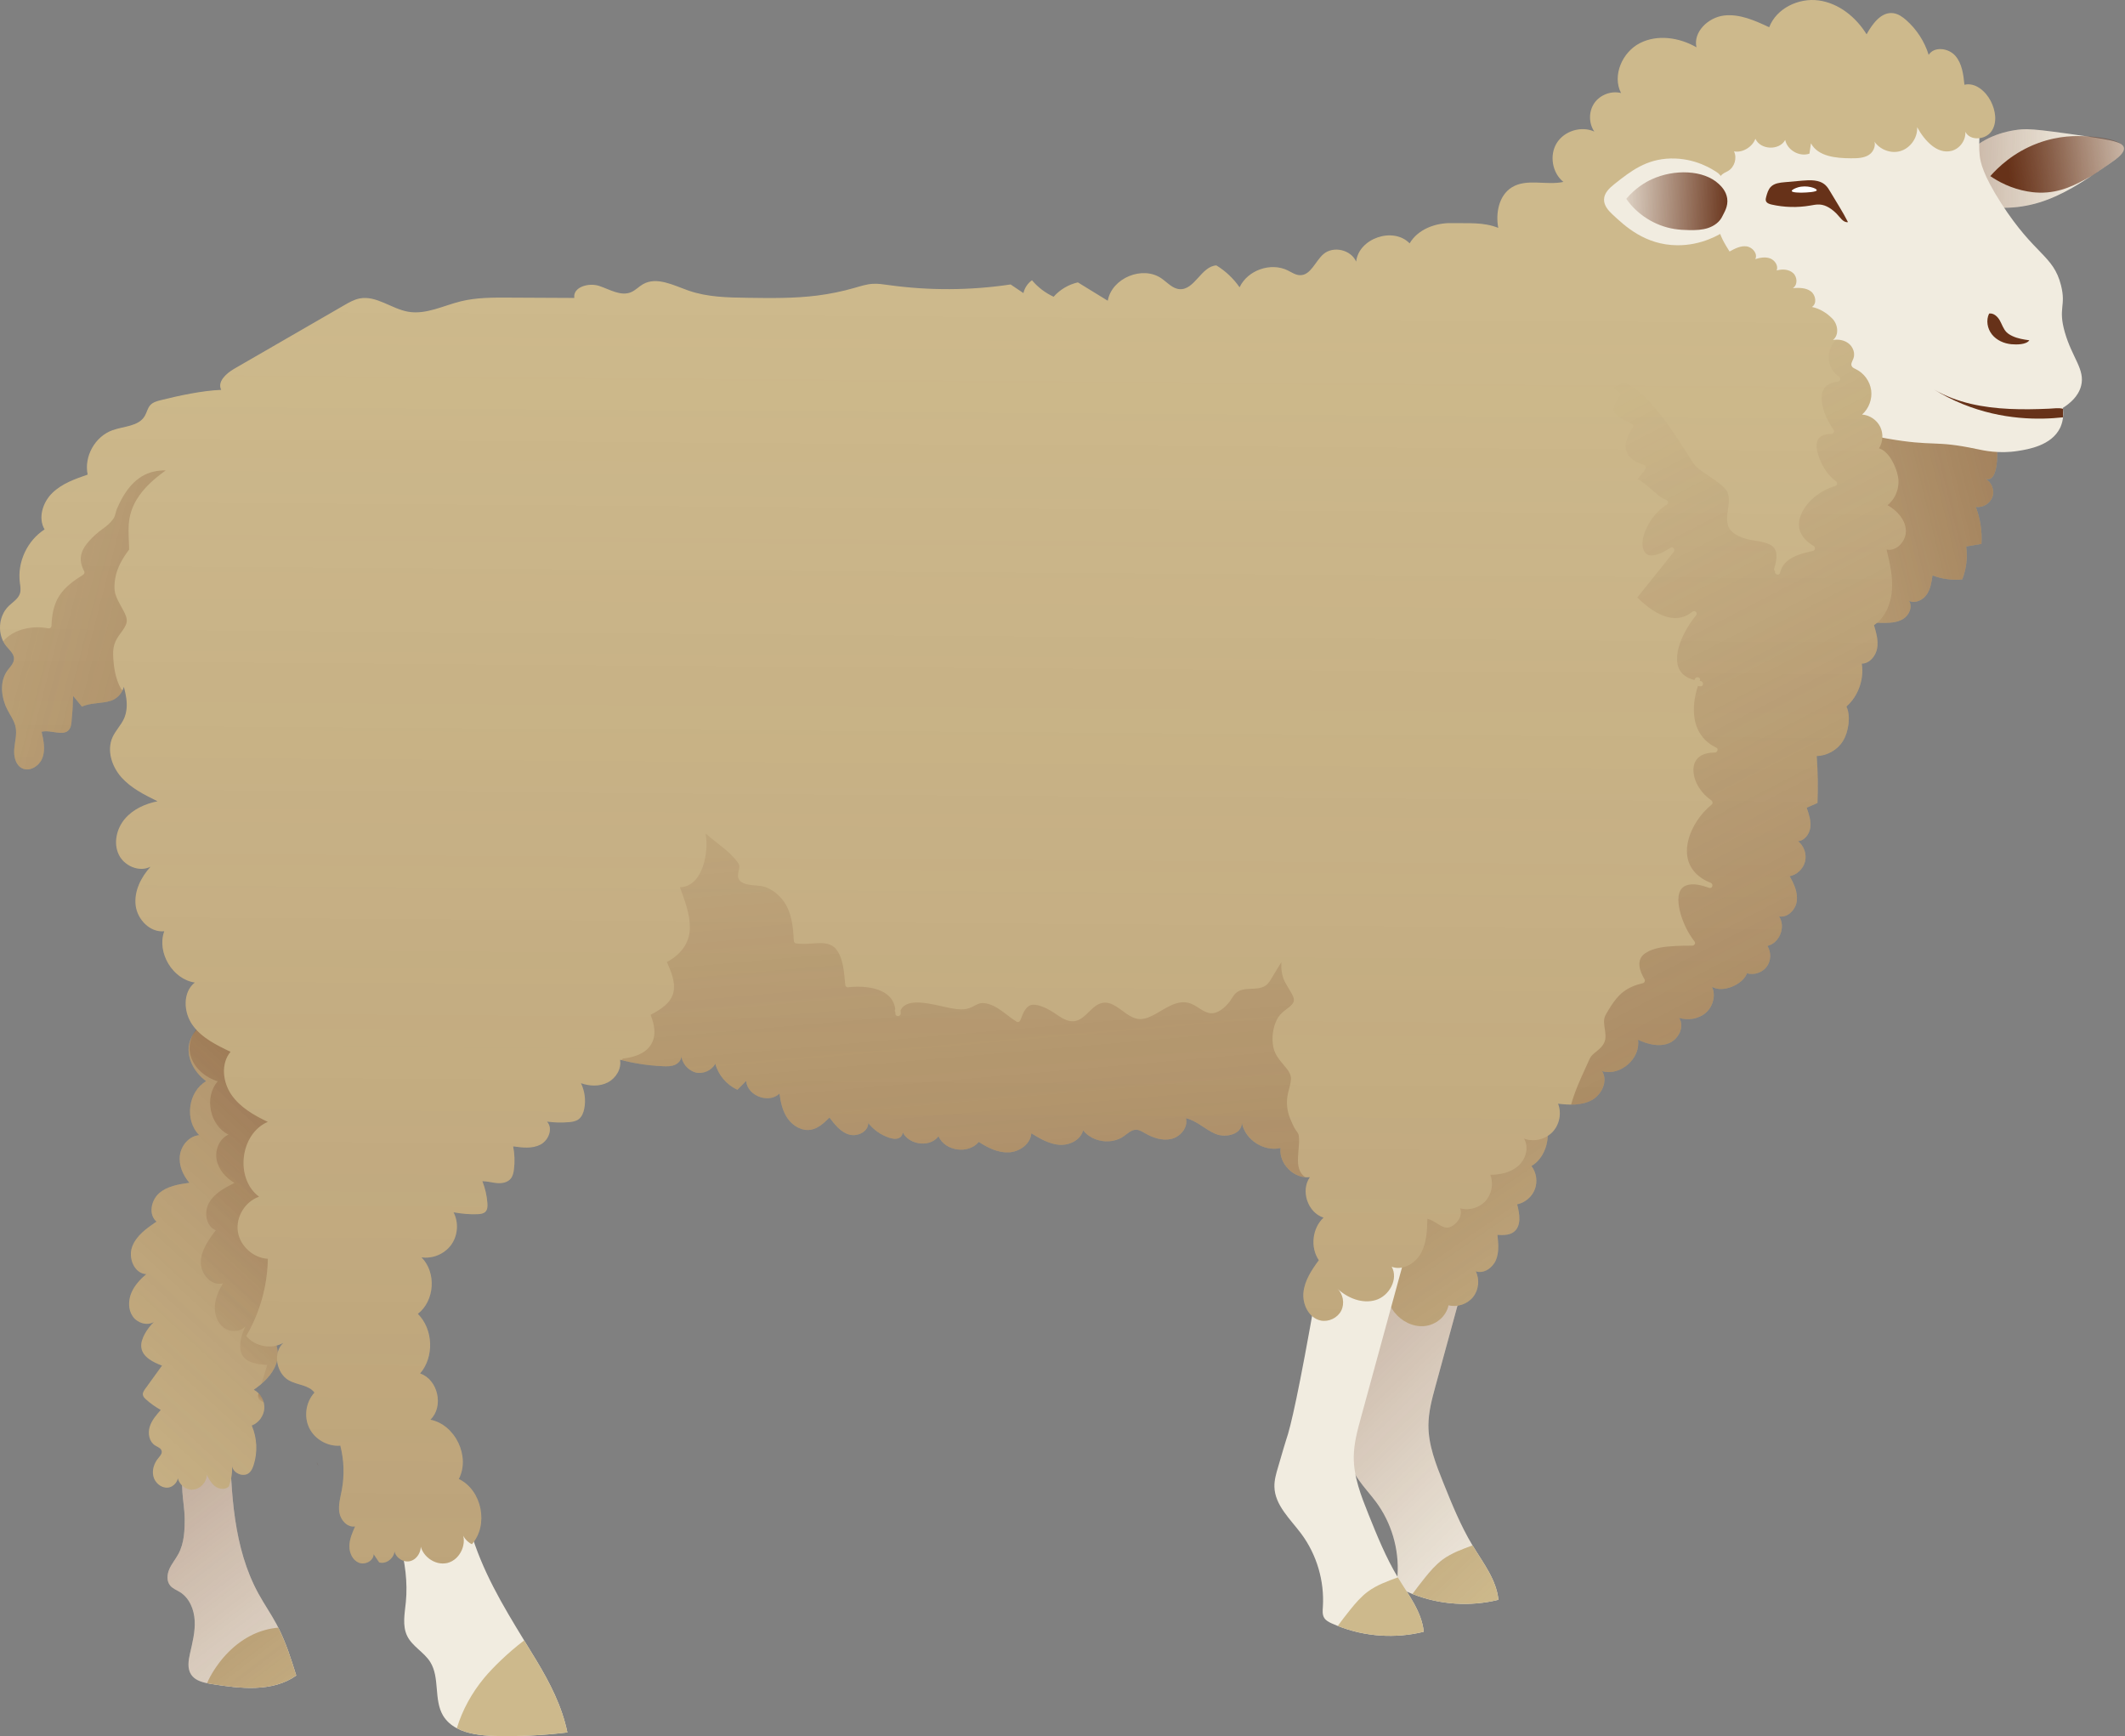 <svg width="1021" height="834" viewBox="0 0 1021 834" fill="none" xmlns="http://www.w3.org/2000/svg">
<rect x="0" y="0" width="1021" height="834" fill="#808080" stroke="none"/>
<path d="M142.339 804.902C130.899 812.993 115.452 811.192 101.603 808.96C100.919 808.859 100.208 808.732 99.498 808.58C96.454 807.971 93.461 806.931 91.813 804.394C89.91 801.478 90.544 797.648 91.305 794.249C92.472 789.074 93.842 783.824 93.537 778.497C93.258 773.196 91.026 767.667 86.512 764.851C84.888 763.837 82.986 763.152 81.768 761.681C79.993 759.525 80.247 756.278 81.388 753.716C82.529 751.155 84.381 748.998 85.7 746.538C88.566 741.237 88.794 734.972 88.718 728.961C88.642 721.909 85.725 711.256 89.226 704.763C91.052 701.339 94.856 698.371 98.078 696.367C98.966 695.809 110.329 691.193 110.354 692.106C111.09 717.268 112.079 743.494 124.178 765.561C126.917 770.558 130.164 775.225 132.852 780.222C133.157 780.78 133.436 781.338 133.715 781.896C137.393 789.201 139.929 797.064 142.339 804.902Z" fill="#F1ECE0"/>
<path d="M142.339 804.902C130.9 812.994 115.453 811.193 101.604 808.961C100.919 808.86 100.209 808.733 99.499 808.58C99.93 807.515 100.437 806.45 100.97 805.486C105.713 796.862 112.789 789.303 121.692 785.118C125.446 783.368 129.555 782.252 133.715 781.897C137.393 789.202 139.929 797.065 142.339 804.902Z" fill="#CDB98C"/>
<path d="M142.339 804.902C130.899 812.993 115.452 811.192 101.603 808.96C100.919 808.859 100.208 808.732 99.498 808.58C96.454 807.971 93.461 806.931 91.813 804.394C89.91 801.478 90.544 797.648 91.305 794.249C92.472 789.074 93.842 783.824 93.537 778.497C93.258 773.196 91.026 767.667 86.512 764.851C84.888 763.837 82.986 763.152 81.768 761.681C79.993 759.525 80.247 756.278 81.388 753.716C82.529 751.155 84.381 748.998 85.7 746.538C88.566 741.237 88.794 734.972 88.718 728.961C88.642 721.909 85.725 711.256 89.226 704.763C91.052 701.339 94.856 698.371 98.078 696.367C98.966 695.809 110.329 691.193 110.354 692.106C111.09 717.268 112.079 743.494 124.178 765.561C126.917 770.558 130.164 775.225 132.852 780.222C133.157 780.78 133.436 781.338 133.715 781.896C137.393 789.201 139.929 797.064 142.339 804.902Z" fill="url(#paint0_linear_4172_276543)"/>
<path d="M719.953 768.522C706.332 771.895 691.672 770.906 678.634 765.731C677.645 765.351 676.707 764.945 675.743 764.514C674.348 763.88 672.927 763.144 672.141 761.876C671.177 760.329 671.355 758.376 671.481 756.549C672.268 744.146 668.539 731.489 661.133 721.496C655.832 714.394 648.4 707.723 648.197 698.871C648.121 695.675 649.034 692.53 649.947 689.461C652.027 682.384 653.523 677.159 653.853 676.296C655.984 670.361 660.067 652.53 668.184 606.189C671.228 602.08 676.428 596.12 684.392 590.894C691.646 586.126 698.52 583.742 703.263 582.499C705.546 583.158 709.883 584.071 712.217 583.564C704.709 610.983 697.226 638.427 689.718 665.846C688.044 671.959 686.37 678.173 686.32 684.54C686.244 694.102 689.871 703.284 693.422 712.162C697.581 722.485 701.767 732.859 707.499 742.396C707.524 742.422 707.55 742.472 707.575 742.498C712.597 750.792 718.989 758.858 719.953 768.522Z" fill="#F1ECE0"/>
<path d="M719.953 768.522C706.333 771.895 691.672 770.906 678.635 765.731C680.563 763.094 682.541 760.507 684.595 757.97C687.157 754.774 689.846 751.654 693.118 749.219C697.455 746.023 702.503 744.248 707.5 742.396C707.525 742.422 707.55 742.472 707.576 742.498C712.598 750.792 718.99 758.858 719.953 768.522Z" fill="#CDB98C"/>
<path d="M719.953 768.522C706.332 771.895 691.672 770.906 678.634 765.731C677.645 765.351 676.707 764.945 675.743 764.514C674.348 763.88 672.927 763.144 672.141 761.876C671.177 760.329 671.355 758.376 671.481 756.549C672.268 744.146 668.539 731.489 661.133 721.496C655.832 714.394 648.4 707.723 648.197 698.871C648.121 695.675 649.034 692.53 649.947 689.461C652.027 682.384 653.523 677.159 653.853 676.296C655.984 670.361 660.067 652.53 668.184 606.189C671.228 602.08 676.428 596.12 684.392 590.894C691.646 586.126 698.52 583.742 703.263 582.499C705.546 583.158 709.883 584.071 712.217 583.564C704.709 610.983 697.226 638.427 689.718 665.846C688.044 671.959 686.37 678.173 686.32 684.54C686.244 694.102 689.871 703.284 693.422 712.162C697.581 722.485 701.767 732.859 707.499 742.396C707.524 742.422 707.55 742.472 707.575 742.498C712.597 750.792 718.989 758.858 719.953 768.522Z" fill="url(#paint1_linear_4172_276543)"/>
<path d="M735.811 560.126C738.195 563.228 738.85 567.577 737.482 571.245C736.115 574.913 732.77 577.771 728.935 578.55C730.226 583.174 731.096 589.112 727.189 591.905C725.026 593.452 722.134 593.365 719.479 593.216C719.918 597.272 720.328 601.533 718.758 605.3C717.188 609.066 712.922 612.047 709.062 610.723C711.03 614.639 710.497 619.681 707.75 623.098C705.006 626.514 700.194 628.122 695.946 627.042C694.939 632.409 689.84 636.523 684.402 637.033C678.964 637.543 673.503 634.791 670.089 630.53C665.917 625.32 664.692 618.395 663.961 611.762C661.141 586.152 664.303 558.378 680.458 538.307C683.2 534.901 686.386 531.69 690.396 529.942C693.744 528.483 697.465 528.133 701.115 528.012C711.895 527.646 729.12 527.859 738.479 534.34C746.999 540.24 744.209 555.426 735.811 560.126Z" fill="#CDB98C"/>
<path d="M735.811 560.126C738.195 563.228 738.85 567.577 737.482 571.245C736.115 574.913 732.77 577.771 728.935 578.55C730.226 583.174 731.096 589.112 727.189 591.905C725.026 593.452 722.134 593.365 719.479 593.216C719.918 597.272 720.328 601.533 718.758 605.3C717.188 609.066 712.922 612.047 709.062 610.723C711.03 614.639 710.497 619.681 707.75 623.098C705.006 626.514 700.194 628.122 695.946 627.042C694.939 632.409 689.84 636.523 684.402 637.033C678.964 637.543 673.503 634.791 670.089 630.53C665.917 625.32 664.692 618.395 663.961 611.762C661.141 586.152 664.303 558.378 680.458 538.307C683.2 534.901 686.386 531.69 690.396 529.942C693.744 528.483 697.465 528.133 701.115 528.012C711.895 527.646 729.12 527.859 738.479 534.34C746.999 540.24 744.209 555.426 735.811 560.126Z" fill="url(#paint2_linear_4172_276543)"/>
<path d="M158.808 551.24C157.773 573.206 150.096 594.243 142.501 614.88C139.105 624.115 135.503 633.67 128.485 640.566C133.218 643.425 134.524 650.098 132.652 655.301C130.781 660.503 126.466 664.442 121.944 667.623C125.142 669.294 127.204 672.931 126.999 676.536C126.793 680.14 124.328 683.516 120.959 684.812C123.524 690.745 123.856 697.616 121.87 703.767C121.439 705.106 120.873 706.453 119.848 707.417C116.998 710.1 111.329 707.503 111.501 703.592C111.717 707.143 111.189 710.737 109.961 714.077C108.303 715.744 105.391 715.457 103.483 714.085C101.573 712.713 100.427 710.547 99.346 708.459C99.313 712.241 95.861 715.688 92.079 715.62C88.298 715.551 84.947 711.881 85.315 708.117C86.291 711.097 83.58 714.481 80.45 714.646C77.317 714.811 74.439 712.251 73.693 709.205C72.947 706.159 74.063 702.864 76.067 700.452C76.901 699.447 77.959 698.321 77.683 697.045C77.376 695.633 75.694 695.115 74.474 694.339C71.697 692.571 70.964 688.663 71.905 685.507C72.846 682.352 75.08 679.775 77.254 677.302C74.725 675.907 72.354 674.225 70.198 672.305C69.495 671.678 68.775 670.948 68.655 670.015C68.524 668.982 69.165 668.026 69.777 667.181C72.465 663.463 75.156 659.747 77.845 656.029C73.528 654.37 68.559 651.937 67.902 647.359C67.314 643.263 70.951 637.936 73.941 635.075C70.598 637.058 65.911 635.519 63.73 632.3C61.548 629.084 61.604 624.719 63.093 621.129C64.582 617.54 67.324 614.613 70.271 612.077C64.549 611.839 61.515 604.369 63.476 598.989C65.437 593.609 70.456 590.051 75.197 586.84C71.222 583.491 72.551 576.595 76.473 573.186C80.394 569.777 85.85 568.912 90.996 568.187C87.846 564.544 85.789 559.705 86.439 554.934C87.088 550.163 90.928 545.719 95.727 545.315C88.559 538.234 90.332 524.418 99.057 519.375C94.007 515.71 90.329 509.744 90.641 503.51C90.951 497.278 95.998 491.259 102.233 490.995C118.202 501.024 132.424 515.241 141.565 531.735C144.132 536.364 146.56 541.397 150.976 544.318C153.337 545.894 156.647 549.394 158.808 551.24Z" fill="#CDB98C"/>
<path d="M142.492 614.872C139.118 624.105 135.517 633.667 128.491 640.567C133.234 643.433 134.527 650.103 132.65 655.303C131.281 659.057 128.668 662.151 125.599 664.789C124.432 665.804 123.189 666.742 121.947 667.63C122.784 668.061 123.545 668.645 124.204 669.304V669.33C125.396 670.522 126.259 672.018 126.69 673.642C126.943 674.58 127.045 675.544 126.994 676.533C126.791 680.135 124.331 683.508 120.957 684.827C123.519 690.737 123.849 697.611 121.87 703.774C121.439 705.119 120.881 706.463 119.841 707.427C117.178 709.964 111.978 707.782 111.522 704.282C111.649 707.605 111.116 710.953 109.949 714.073C108.301 715.747 105.384 715.468 103.481 714.098C101.579 712.703 100.412 710.547 99.347 708.467C99.322 712.246 95.847 715.696 92.067 715.62C88.947 715.544 86.132 713.058 85.472 710.065C85.092 712.424 82.911 714.529 80.45 714.656C77.305 714.808 74.439 712.246 73.678 709.202C72.942 706.159 74.058 702.862 76.062 700.452C76.899 699.463 77.965 698.321 77.686 697.053C77.381 695.633 75.682 695.125 74.464 694.339C71.7 692.563 70.964 688.657 71.903 685.512C72.841 682.367 75.073 679.78 77.254 677.294C74.718 675.899 72.359 674.225 70.203 672.297C69.493 671.689 68.783 670.953 68.656 670.015C68.529 668.975 69.163 668.036 69.772 667.174C72.461 663.471 75.149 659.742 77.838 656.039C73.526 654.365 68.554 651.93 67.895 647.364C67.312 643.255 70.939 637.929 73.932 635.088C70.584 637.066 65.916 635.519 63.735 632.298C61.554 629.076 61.605 624.714 63.101 621.137C64.572 617.536 67.312 614.619 70.254 612.082C64.547 611.854 61.503 604.371 63.481 598.994C65.435 593.617 70.457 590.066 75.2 586.845C71.218 583.496 72.537 576.597 76.468 573.198C80.4 569.774 85.853 568.912 91.002 568.202C87.831 564.549 85.777 559.705 86.436 554.936C87.07 550.168 90.926 545.729 95.72 545.323C88.542 538.246 90.317 524.423 99.043 519.375C93.995 515.723 90.317 509.762 90.621 503.522C90.748 501.468 91.357 499.439 92.346 497.638C93.843 494.949 96.176 492.743 98.966 491.677C100.006 491.271 101.097 491.043 102.213 490.992C103.608 491.855 104.978 492.768 106.322 493.706C120.628 503.522 133.208 516.661 141.553 531.753C144.115 536.369 146.55 541.391 150.963 544.334C153.348 545.881 156.645 549.407 158.801 551.233C157.787 573.198 150.101 594.251 142.492 614.872Z" fill="url(#paint3_linear_4172_276543)"/>
<path d="M124.204 669.329C125.396 670.521 126.259 672.017 126.69 673.641C126.589 673.615 126.513 673.59 126.411 673.539C125.523 673.159 124.61 672.702 124.204 671.865C123.824 671.079 123.976 670.166 124.204 669.329Z" fill="url(#paint4_linear_4172_276543)"/>
<path d="M152.206 702.607C152.612 703.14 152.866 703.748 152.967 704.408C152.612 703.85 152.359 703.266 152.206 702.607Z" fill="url(#paint5_linear_4172_276543)"/>
<path d="M142.491 614.872C139.118 624.104 135.516 633.667 128.49 640.566C133.233 643.432 134.527 650.103 132.65 655.302C131.28 659.056 128.668 662.151 125.598 664.789C126.537 661.745 127.475 658.701 128.414 655.657C123.798 655.48 118.319 654.77 116.214 650.635C114.337 646.957 116.087 640.743 117.989 637.065C115.453 640.033 110.532 640.084 107.438 637.725C104.343 635.366 102.973 631.231 103.227 627.351C103.506 623.47 105.155 619.818 107.133 616.469C101.629 618.093 96.353 611.98 96.48 606.248C96.632 600.541 100.234 595.544 103.684 591.003C98.864 589.101 97.9 582.151 100.513 577.662C103.126 573.172 108.021 570.585 112.663 568.252C108.503 565.817 105.003 561.885 104.089 557.167C103.176 552.424 105.383 546.996 109.796 545.069C100.741 540.655 97.977 527.009 104.622 519.451C98.661 517.599 93.259 513.109 91.559 507.123C90.672 504.029 91.027 500.554 92.346 497.637C93.588 494.898 95.694 492.64 98.509 491.55C98.661 491.575 98.814 491.626 98.966 491.676C101.426 492.26 103.886 492.919 106.321 493.706C120.627 503.522 133.208 516.66 141.553 531.752C144.114 536.369 146.549 541.391 150.963 544.333C153.347 545.88 156.645 549.406 158.8 551.232C157.786 573.198 150.1 594.25 142.491 614.872Z" fill="url(#paint6_linear_4172_276543)"/>
<path d="M1013.33 78.82C1007.19 83.005 1001.48 86.886 995.802 90.133C985.453 96.043 975.13 99.898 962.169 99.822C950.983 99.746 947.711 96.778 946.595 95.688C941.269 90.488 940.305 79.505 945.251 73.975C951.744 66.671 961.915 62.916 971.427 62.13C974.268 61.902 978.808 62.257 986.189 63.221C990.476 63.754 995.751 64.514 1002.19 65.453C1014.95 67.305 1019.87 68.319 1020.43 70.932C1020.94 73.392 1017.29 76.132 1013.33 78.82Z" fill="#F1ECE0"/>
<path d="M1013.33 78.82C1007.19 83.005 1001.48 86.886 995.802 90.133C985.453 96.043 975.13 99.898 962.169 99.822C950.983 99.746 947.711 96.778 946.595 95.688C941.269 90.488 940.305 79.505 945.251 73.975C951.744 66.671 961.915 62.916 971.427 62.13C974.268 61.902 978.808 62.257 986.189 63.221C990.476 63.754 995.751 64.514 1002.19 65.453C1014.95 67.305 1019.87 68.319 1020.43 70.932C1020.94 73.392 1017.29 76.132 1013.33 78.82Z" fill="url(#paint7_linear_4172_276543)"/>
<path d="M1013.33 78.82C1008.97 81.783 1005.68 84.122 1004.39 84.829C997.513 88.626 990.094 92.72 980.055 92.548C977.392 92.502 975.401 92.175 974.163 91.959C966.123 90.564 960.035 87.165 956.281 84.603C960.03 80.35 967.505 73.098 979.193 68.766C989.506 64.944 998.077 65.261 1002.19 65.453C1004.04 65.54 1019.49 66.405 1020.43 70.932C1020.94 73.392 1017.29 76.132 1013.33 78.82Z" fill="url(#paint8_linear_4172_276543)"/>
<path d="M272.611 832.245C260.943 833.666 249.174 834.224 237.456 833.919C231.393 833.742 224.697 833.006 219.497 830.216C216.783 828.796 214.475 826.817 212.852 824.103C208.337 816.418 211.432 805.892 206.688 798.358C203.721 793.666 198.115 790.926 195.655 785.93C193.22 780.984 194.463 775.125 194.995 769.646C196.872 750.496 189.72 731.777 182.668 713.895C182.998 714.732 210.747 715.467 215.211 717.801C221.882 721.326 223.86 727.947 225.839 734.77C231.647 754.706 241.387 770.914 251.837 788.035C253.765 791.155 255.693 794.3 257.62 797.496C264.164 808.327 270.049 819.74 272.611 832.245Z" fill="#F1ECE0"/>
<path d="M684.073 783.875C670.452 787.249 655.791 786.26 642.754 781.085C641.765 780.705 640.826 780.299 639.862 779.868C638.467 779.233 637.047 778.498 636.261 777.23C635.297 775.683 635.474 773.729 635.601 771.903C636.387 759.5 632.659 746.843 625.252 736.85C619.951 729.748 612.52 723.077 612.317 714.224C612.24 711.029 613.154 707.883 614.067 704.814C616.147 697.738 617.643 692.513 617.973 691.65C620.103 685.715 624.187 667.884 632.304 621.543C635.347 617.434 640.547 611.473 648.512 606.248C655.766 601.48 662.64 599.095 667.383 597.852C669.666 598.512 674.003 599.425 676.336 598.918C668.829 626.337 661.346 653.781 653.838 681.2C652.164 687.313 650.49 693.527 650.439 699.894C650.363 709.456 653.99 718.638 657.541 727.515C661.701 737.839 665.886 748.213 671.619 757.75C671.644 757.775 671.669 757.826 671.695 757.851C676.717 766.146 683.109 774.212 684.073 783.875Z" fill="#F1ECE0"/>
<path d="M953.676 229.809C956.75 231.341 958.406 235.255 957.364 238.529C956.321 241.804 952.709 244.041 949.313 243.513C951.467 249.147 952.405 255.242 952.042 261.264C949.595 261.685 947.147 262.106 944.699 262.527C945.432 267.843 944.77 273.347 942.8 278.339C937.975 278.803 933.044 278.146 928.509 276.437C928.055 279.655 927.551 283.006 925.691 285.669C923.832 288.335 920.174 290.05 917.242 288.65C919.109 291.564 917.235 295.691 914.252 297.449C911.272 299.206 907.619 299.244 904.157 299.232C901.534 299.224 898.676 299.133 896.662 297.451C894.945 296.015 894.234 293.735 893.61 291.587C885.291 262.856 877.75 233.9 870.995 204.762C870.212 201.378 869.44 197.812 870.409 194.477C871.739 189.906 876.007 186.854 880.256 184.711C887.145 181.239 894.658 179.202 902.166 177.442C910.402 175.512 919.261 173.921 927.137 177.008C934.551 179.915 939.829 186.479 944.42 192.988C948.862 199.283 954.87 205.82 958.657 212.371C960.298 215.204 960.357 233.14 953.676 229.809Z" fill="#CDB98C"/>
<path d="M953.676 229.809C956.75 231.341 958.406 235.255 957.364 238.529C956.321 241.804 952.709 244.041 949.313 243.513C951.467 249.147 952.405 255.242 952.042 261.264C949.595 261.685 947.147 262.106 944.699 262.527C945.432 267.843 944.77 273.347 942.8 278.339C937.975 278.803 933.044 278.146 928.509 276.437C928.055 279.655 927.551 283.006 925.691 285.669C923.832 288.335 920.174 290.05 917.242 288.65C919.109 291.564 917.235 295.691 914.252 297.449C911.272 299.206 907.619 299.244 904.157 299.232C901.534 299.224 898.676 299.133 896.662 297.451C894.945 296.015 894.234 293.735 893.61 291.587C885.291 262.856 877.75 233.9 870.995 204.762C870.212 201.378 869.44 197.812 870.409 194.477C871.739 189.906 876.007 186.854 880.256 184.711C887.145 181.239 894.658 179.202 902.166 177.442C910.402 175.512 919.261 173.921 927.137 177.008C934.551 179.915 939.829 186.479 944.42 192.988C948.862 199.283 954.87 205.82 958.657 212.371C960.298 215.204 960.357 233.14 953.676 229.809Z" fill="url(#paint9_linear_4172_276543)"/>
<path d="M999.911 185.351C998.592 190.474 994.433 193.873 991.161 195.927C991.186 196.08 991.211 196.232 991.211 196.384C991.44 198.591 991.44 201.711 990.121 204.856C990.019 205.109 989.918 205.338 989.791 205.591C985.631 214.063 974.521 215.839 969.55 216.625C960.47 218.071 953.291 216.447 949.766 215.712C928.992 211.298 929.626 214.697 906.519 210.639C874.992 205.109 846.051 193.949 831.999 188.115C829.412 163.284 826.85 138.452 824.263 113.645C823.502 113.062 815.563 106.873 815.842 96.296C816.121 86.404 823.35 80.798 824.263 80.088C828.93 73.519 833.571 66.924 838.239 60.329C842.804 58.681 905.606 36.639 932.315 45.897C936.881 47.495 946.139 50.716 949.766 58.833C952.074 64.058 950.4 67.584 951.186 74.66C951.516 77.679 952.581 83.791 961.713 97.945C977.819 122.853 986.544 122.472 990.247 137.031C992.809 147.152 988.726 147.811 992.074 159.58C995.625 171.984 1001.92 177.488 999.911 185.351Z" fill="#F1ECE0"/>
<path d="M839.384 467.558C842.783 468.557 846.74 467.235 848.858 464.395C850.976 461.554 851.113 457.384 849.182 454.411C855.019 453.095 858.146 445.176 854.783 440.227C858.92 441.004 862.765 437.029 863.308 432.854C863.851 428.682 862.002 424.585 859.899 420.938C863.445 420.228 866.456 417.328 867.298 413.81C868.14 410.292 866.768 406.343 863.927 404.106C867.13 403.824 869.439 400.616 869.819 397.422C870.199 394.229 869.126 391.064 868.066 388.027C869.791 387.274 871.518 386.521 873.243 385.768C873.547 378.242 873.426 370.696 872.878 363.183C877.941 363.082 882.869 360.258 885.517 355.941C888.165 351.624 889.377 343.972 887.173 339.411C892.865 334.359 895.734 326.311 894.521 318.798C898.298 318.762 901.266 315.156 901.918 311.437C902.569 307.719 901.484 303.939 900.408 300.32C905.829 296.632 908.566 289.923 909.017 283.384C909.469 276.845 907.947 270.347 906.438 263.967C911.447 265.033 916.091 259.61 915.701 254.501C915.31 249.393 911.338 245.198 906.871 242.694C910.848 239.508 912.873 234.055 911.937 229.046C911.001 224.036 907.66 216.906 902.803 215.372C904.756 212.305 904.964 208.204 903.335 204.955C901.707 201.705 898.298 199.418 894.674 199.144C897.928 196.28 899.62 191.735 899.029 187.438C898.438 183.141 895.582 179.225 891.673 177.345C890.914 176.98 890.057 176.628 889.694 175.869C889.147 174.728 890.024 173.465 890.483 172.283C891.457 169.782 890.387 166.768 888.307 165.072C886.227 163.375 883.343 162.883 880.693 163.309C883.762 160.932 883.09 155.776 880.353 153.023C877.616 150.271 874.367 148.257 870.57 147.458C873.109 145.901 872.424 141.673 870.017 139.92C867.61 138.168 864.378 138.201 861.408 138.398C863.79 136.948 863.617 133.064 861.553 131.192C859.488 129.318 856.33 129.166 853.646 129.927C854.537 127.662 852.799 125.024 850.527 124.156C848.252 123.289 845.695 123.758 843.369 124.471C844.662 121.878 842.035 118.726 839.164 118.35C836.292 117.975 833.533 119.423 830.999 120.823C828.609 117.009 826.167 113.052 825.492 108.6C825.147 106.327 825.281 104.012 825.416 101.716C825.703 96.826 825.989 91.936 826.273 87.046C826.324 86.173 826.387 85.262 826.836 84.514C827.567 83.297 829.079 82.855 830.299 82.13C833.393 80.288 834.697 75.951 833.134 72.707C837.175 73.552 842.055 70.556 843.41 66.658C845.837 72.055 854.882 72.421 857.735 67.239C858.775 72.174 864.624 75.472 869.385 73.805C869.629 72.149 869.872 70.495 870.116 68.839C873.497 75.175 882.08 76.004 889.261 76.037C892.274 76.05 895.483 76.012 898.009 74.371C900.535 72.73 901.836 68.852 899.79 66.64C902.017 71.299 907.751 73.968 912.751 72.666C917.748 71.365 921.456 66.239 921.129 61.085C924.611 67.441 930.716 74.297 937.725 72.451C941.659 71.413 944.568 67.365 944.291 63.304C946.534 67.852 954.031 67.221 956.877 63.025C959.726 58.83 958.82 53.052 956.494 48.547C954.039 43.794 949.055 39.462 943.853 40.715C943.358 35.789 942.719 30.516 939.462 26.79C936.205 23.061 929.336 22.171 926.668 26.343C924.69 19.941 920.916 14.107 915.891 9.676C914.1 8.096 912.046 6.648 909.679 6.328C903.911 5.552 899.665 11.401 896.837 16.487C891.744 8.205 883.429 1.499 873.796 0.2C864.163 -1.098 853.505 4.005 850.047 13.091C843.179 9.867 835.848 6.564 828.313 7.462C820.777 8.36 813.441 15.317 815.098 22.724C806.887 17.983 796.333 16.403 787.899 20.733C779.466 25.062 774.53 36.248 778.849 44.687C774.139 43.51 768.803 45.521 766.038 49.511C763.273 53.501 763.268 59.206 766.025 63.2C759.747 60.37 751.555 62.886 747.948 68.753C744.341 74.62 745.797 83.066 751.159 87.388C742.941 89.171 733.531 85.574 726.383 90.003C720.197 93.836 718.52 102.315 719.87 109.465C712.575 106.566 705.366 107.367 697.518 107.18C689.671 106.992 681.26 110.132 677.29 116.905C669.412 108.793 652.859 114.439 651.581 125.673C649.1 119.958 640.644 118 635.906 122.046C631.901 125.465 629.818 132.331 624.555 132.189C622.435 132.131 620.596 130.814 618.691 129.884C610.526 125.886 599.444 129.785 595.579 138.013C592.649 133.787 588.832 130.183 584.444 127.502C577.182 127.864 573.978 139.451 566.729 138.906C563.348 138.652 560.898 135.738 558.123 133.787C549.038 127.403 534.187 133.536 532.251 144.468C527.463 141.531 522.676 138.591 517.888 135.654C513.411 136.663 509.274 139.116 506.238 142.556C502.243 140.722 498.664 137.993 495.838 134.627C493.776 136.09 492.282 138.335 491.729 140.803C489.68 139.421 487.628 138.036 485.578 136.653C466.213 139.55 446.428 139.649 427.032 136.95C424.437 136.59 421.825 136.176 419.21 136.351C416.28 136.547 413.455 137.468 410.634 138.279C404.785 139.961 398.804 141.196 392.767 141.965C381.632 143.385 370.365 143.223 359.142 143.06C349.602 142.921 339.867 142.751 330.858 139.606C323.637 137.087 315.578 132.732 308.938 136.524C306.939 137.665 305.334 139.466 303.213 140.364C298.303 142.439 292.991 139.06 287.936 137.369C282.881 135.677 275.178 137.853 275.939 143.131C265.428 143.078 254.914 143.027 244.403 142.974C236.705 142.936 228.913 142.908 221.436 144.742C213.015 146.807 204.713 151.23 196.17 149.762C188.109 148.374 180.84 141.823 172.807 143.372C170.154 143.885 167.757 145.257 165.418 146.609C155.138 152.547 144.858 158.482 134.578 164.42C127.217 168.671 119.856 172.922 112.498 177.17C108.696 179.367 104.287 183.375 106.286 187.281C97.221 187.636 85.891 190.061 77.092 192.272C75.314 192.719 73.444 193.264 72.207 194.619C70.885 196.067 70.553 198.149 69.558 199.836C66.616 204.84 59.527 204.721 54.058 206.664C45.675 209.639 40.275 219.293 42.122 227.993C36.037 230.088 29.736 232.31 25.133 236.81C20.532 241.31 18.16 248.782 21.417 254.332C13.14 259.648 8.324 269.898 9.511 279.66C9.729 281.454 10.127 283.308 9.602 285.038C8.798 287.688 6.132 289.223 4.146 291.156C-0.944 296.114 -1.419 305.055 3.119 310.526C4.638 312.358 6.743 314.111 6.718 316.49C6.695 318.676 4.861 320.335 3.573 322.103C-0.399 327.548 0.565 335.323 3.725 341.278C5.107 343.883 6.888 346.354 7.489 349.24C8.21 352.702 7.137 356.253 6.842 359.777C6.551 363.3 7.416 367.432 10.561 369.05C14.294 370.97 19.033 367.908 20.443 363.954C21.853 360 20.93 355.637 19.991 351.546C24.542 350.346 30.728 354.135 33.396 350.26C34.086 349.258 34.244 347.992 34.368 346.78C34.791 342.643 35.053 338.491 35.152 334.333C36.557 336.048 37.962 337.763 39.365 339.477C43.753 337.41 48.983 338.136 53.566 336.545C58.15 334.955 61.774 328.604 58.099 325.433C60.242 331.883 62.358 339.079 59.55 345.268C58.111 348.434 55.514 350.96 54.081 354.128C51.205 360.487 53.708 368.243 58.36 373.445C63.012 378.648 69.442 381.849 75.707 384.923C69.728 386.11 63.846 388.776 59.928 393.443C56.009 398.11 54.434 404.999 57.049 410.503C59.661 416.007 66.941 419.152 72.346 416.342C67.74 421.412 64.361 428.129 65.175 434.929C65.99 441.731 72.115 448.065 78.931 447.357C75.195 457.49 82.915 470.459 93.606 471.989C87.694 476.653 88.135 486.287 92.506 492.417C96.876 498.55 103.975 502.03 110.773 505.264C106.048 510.923 106.991 519.773 111.164 525.853C115.336 531.93 122.015 535.77 128.675 538.928C115.285 544.724 112.79 566.179 124.493 574.892C117.817 577.172 113.292 584.541 114.279 591.526C115.265 598.512 121.652 604.338 128.698 604.683C128.503 617.664 124.894 630.577 118.332 641.781C122.497 646.879 130.486 648.343 136.188 645.055C130.961 649.717 132.726 659.708 138.831 663.145C142.836 665.4 148.358 665.289 151.09 668.982C146.956 673.448 145.91 680.51 148.579 685.981C151.245 691.452 157.449 694.98 163.516 694.475C165.307 701.445 165.543 708.811 164.201 715.883C163.516 719.495 162.423 723.165 163.09 726.78C163.757 730.394 166.988 733.894 170.61 733.273C169.284 736.256 167.934 739.337 167.861 742.599C167.79 745.864 169.319 749.389 172.323 750.67C175.326 751.951 179.531 749.848 179.503 746.584C180.401 747.911 181.299 749.237 182.194 750.566C186.098 751.7 190.443 747.525 189.464 743.578C188.967 747.454 193.339 750.914 197.119 749.919C200.898 748.925 203.069 744.291 201.831 740.585C201.852 746.992 208.812 752.388 215.024 750.807C221.235 749.227 224.774 741.166 221.73 735.525C222.356 738.221 224.243 740.596 226.727 741.818C234.929 732.606 231.569 715.837 220.449 710.496C226.067 699.665 218.757 684.408 206.795 682.001C213.36 675.708 210.463 662.717 201.847 659.807C208.69 651.833 208.19 638.59 200.764 631.156C208.888 624.885 209.755 611.247 202.491 604.001C207.896 604.817 213.666 602.372 216.84 597.923C220.013 593.472 220.444 587.222 217.912 582.377C221.707 583.039 225.758 583.481 229.606 583.278C230.919 583.209 232.355 583.032 233.268 582.083C234.257 581.051 234.298 579.455 234.194 578.027C233.93 574.4 233.111 570.816 231.777 567.433C234.153 567.443 236.472 568.151 238.841 568.341C241.21 568.528 243.848 568.067 245.364 566.238C246.392 565 246.737 563.344 246.935 561.749C247.394 558.076 247.267 554.329 246.554 550.697C250.957 551.326 255.695 551.904 259.65 549.868C263.604 547.831 265.864 542.033 262.808 538.804C266.255 539.276 269.752 539.367 273.22 539.08C274.891 538.943 276.634 538.684 277.983 537.69C279.563 536.526 280.324 534.55 280.71 532.625C281.534 528.503 280.966 524.115 279.117 520.339C283.282 521.827 288.081 522.01 292.015 519.983C295.946 517.957 298.708 513.439 297.907 509.087C304.672 510.857 311.624 511.905 318.609 512.206C320.567 512.29 322.604 512.303 324.392 511.494C326.178 510.685 327.639 508.831 327.37 506.888C327.449 510.586 330.673 514.34 334.269 515.207C337.866 516.072 341.934 514.256 343.687 510.999C345.135 516.473 349.166 521.203 354.343 523.499C355.735 522.094 357.125 520.686 358.518 519.281C359.028 526.413 369.419 530.345 374.523 525.335C375.071 529.619 376.062 533.99 378.583 537.498C381.105 541.005 385.46 543.473 389.708 542.69C393.234 542.04 396.001 539.39 398.543 536.863C401.069 540.224 403.864 543.783 407.887 545.008C411.91 546.233 417.272 543.669 417.163 539.466C419.704 542.723 423.22 545.208 427.139 546.52C428.742 547.057 430.565 547.382 432.075 546.624C433.584 545.863 434.375 543.615 433.18 542.421C435.065 549.705 446.484 551.904 450.938 545.842C454.01 553.025 465.348 554.616 470.276 548.554C474.606 551.382 479.514 553.822 484.683 553.586C489.852 553.35 495.153 549.601 495.524 544.442C499.683 546.971 504.046 549.566 508.898 549.946C513.753 550.327 519.211 547.735 520.399 543.012C524.921 548.696 534.029 550.005 539.97 545.825C541.809 544.531 543.564 542.723 545.814 542.718C547.376 542.712 548.776 543.605 550.131 544.384C554.011 546.616 558.6 548.166 562.945 547.088C567.287 546.007 570.955 541.508 569.824 537.178C575.072 538.393 579.069 542.644 584.043 544.719C589.017 546.791 596.603 544.901 596.705 539.514C598.31 547.567 607.256 553.348 615.259 551.504C614.356 559.078 621.8 566.453 629.367 565.485C624.773 571.991 628.337 582.54 635.933 584.931C630.475 590.032 629.455 599.214 633.658 605.39C630.221 610.058 626.838 615.118 626.26 620.883C625.684 626.648 628.923 633.208 634.602 634.367C638.419 635.145 642.637 633.111 644.405 629.639C646.173 626.164 645.331 621.558 642.452 618.932C647.388 623.572 654.543 626.486 661.022 624.51C667.5 622.534 671.984 614.43 668.661 608.528C673.935 610.529 680.004 606.938 682.726 601.997C685.445 597.056 685.66 591.171 685.81 585.533C689.572 586.111 693.108 590.877 696.648 589.477C700.187 588.077 702.954 583.963 701.498 580.445C705.81 581.667 710.761 580.242 713.762 576.911C716.762 573.581 717.665 568.508 716.001 564.346C720.833 564.328 725.899 563.245 729.508 560.031C733.117 556.818 734.741 551.075 732.204 546.961C736.823 548.676 742.398 547.425 745.843 543.905C749.287 540.384 750.416 534.784 748.6 530.203C754.086 530.847 759.961 531.128 764.808 528.48C769.655 525.832 772.711 519.212 769.733 514.561C778.461 517.145 788.394 508.481 787.017 499.481C791.613 501.625 796.98 503.045 801.71 501.219C806.441 499.393 809.594 493.171 806.738 488.98C811.115 490.309 816.206 489.513 819.64 486.49C823.075 483.466 824.485 478.173 822.557 474.025C827.511 477.166 837.383 473.079 839.384 467.558Z" fill="#CDB98C"/>
<path d="M839.384 467.558C842.783 468.557 846.74 467.235 848.858 464.395C850.976 461.554 851.113 457.384 849.182 454.411C855.019 453.095 858.146 445.176 854.783 440.227C858.92 441.004 862.765 437.029 863.308 432.854C863.851 428.682 862.002 424.585 859.899 420.938C863.445 420.228 866.456 417.328 867.298 413.81C868.14 410.292 866.768 406.343 863.927 404.106C867.13 403.824 869.439 400.616 869.819 397.422C870.199 394.229 869.126 391.064 868.066 388.027C869.791 387.274 871.518 386.521 873.243 385.768C873.547 378.242 873.426 370.696 872.878 363.183C877.941 363.082 882.869 360.258 885.517 355.941C888.165 351.624 889.377 343.972 887.173 339.411C892.865 334.359 895.734 326.311 894.521 318.798C898.298 318.762 901.266 315.156 901.918 311.437C902.569 307.719 901.484 303.939 900.408 300.32C905.829 296.632 908.566 289.923 909.017 283.384C909.469 276.845 907.947 270.347 906.438 263.967C911.447 265.033 916.091 259.61 915.701 254.501C915.31 249.393 911.338 245.198 906.871 242.694C910.848 239.508 912.873 234.055 911.937 229.046C911.001 224.036 907.66 216.906 902.803 215.372C904.756 212.305 904.964 208.204 903.335 204.955C901.707 201.705 898.298 199.418 894.674 199.144C897.928 196.28 899.62 191.735 899.029 187.438C898.438 183.141 895.582 179.225 891.673 177.345C890.914 176.98 890.057 176.628 889.694 175.869C889.147 174.728 890.024 173.465 890.483 172.283C891.457 169.782 890.387 166.768 888.307 165.072C886.227 163.375 883.343 162.883 880.693 163.309C883.762 160.932 883.09 155.776 880.353 153.023C877.616 150.271 874.367 148.257 870.57 147.458C873.109 145.901 872.424 141.673 870.017 139.92C867.61 138.168 864.378 138.201 861.408 138.398C863.79 136.948 863.617 133.064 861.553 131.192C859.488 129.318 856.33 129.166 853.646 129.927C854.537 127.662 852.799 125.024 850.527 124.156C848.252 123.289 845.695 123.758 843.369 124.471C844.662 121.878 842.035 118.726 839.164 118.35C836.292 117.975 833.533 119.423 830.999 120.823C828.609 117.009 826.167 113.052 825.492 108.6C825.147 106.327 825.281 104.012 825.416 101.716C825.703 96.826 825.989 91.936 826.273 87.046C826.324 86.173 826.387 85.262 826.836 84.514C827.567 83.297 829.079 82.855 830.299 82.13C833.393 80.288 834.697 75.951 833.134 72.707C837.175 73.552 842.055 70.556 843.41 66.658C845.837 72.055 854.882 72.421 857.735 67.239C858.775 72.174 864.624 75.472 869.385 73.805C869.629 72.149 869.872 70.495 870.116 68.839C873.497 75.175 882.08 76.004 889.261 76.037C892.274 76.05 895.483 76.012 898.009 74.371C900.535 72.73 901.836 68.852 899.79 66.64C902.017 71.299 907.751 73.968 912.751 72.666C917.748 71.365 921.456 66.239 921.129 61.085C924.611 67.441 930.716 74.297 937.725 72.451C941.659 71.413 944.568 67.365 944.291 63.304C946.534 67.852 954.031 67.221 956.877 63.025C959.726 58.83 958.82 53.052 956.494 48.547C954.039 43.794 949.055 39.462 943.853 40.715C943.358 35.789 942.719 30.516 939.462 26.79C936.205 23.061 929.336 22.171 926.668 26.343C924.69 19.941 920.916 14.107 915.891 9.676C914.1 8.096 912.046 6.648 909.679 6.328C903.911 5.552 899.665 11.401 896.837 16.487C891.744 8.205 883.429 1.499 873.796 0.2C864.163 -1.098 853.505 4.005 850.047 13.091C843.179 9.867 835.848 6.564 828.313 7.462C820.777 8.36 813.441 15.317 815.098 22.724C806.887 17.983 796.333 16.403 787.899 20.733C779.466 25.062 774.53 36.248 778.849 44.687C774.139 43.51 768.803 45.521 766.038 49.511C763.273 53.501 763.268 59.206 766.025 63.2C759.747 60.37 751.555 62.886 747.948 68.753C744.341 74.62 745.797 83.066 751.159 87.388C742.941 89.171 733.531 85.574 726.383 90.003C720.197 93.836 718.52 102.315 719.87 109.465C712.575 106.566 705.366 107.367 697.518 107.18C689.671 106.992 681.26 110.132 677.29 116.905C669.412 108.793 652.859 114.439 651.581 125.673C649.1 119.958 640.644 118 635.906 122.046C631.901 125.465 629.818 132.331 624.555 132.189C622.435 132.131 620.596 130.814 618.691 129.884C610.526 125.886 599.444 129.785 595.579 138.013C592.649 133.787 588.832 130.183 584.444 127.502C577.182 127.864 573.978 139.451 566.729 138.906C563.348 138.652 560.898 135.738 558.123 133.787C549.038 127.403 534.187 133.536 532.251 144.468C527.463 141.531 522.676 138.591 517.888 135.654C513.411 136.663 509.274 139.116 506.238 142.556C502.243 140.722 498.664 137.993 495.838 134.627C493.776 136.09 492.282 138.335 491.729 140.803C489.68 139.421 487.628 138.036 485.578 136.653C466.213 139.55 446.428 139.649 427.032 136.95C424.437 136.59 421.825 136.176 419.21 136.351C416.28 136.547 413.455 137.468 410.634 138.279C404.785 139.961 398.804 141.196 392.767 141.965C381.632 143.385 370.365 143.223 359.142 143.06C349.602 142.921 339.867 142.751 330.858 139.606C323.637 137.087 315.578 132.732 308.938 136.524C306.939 137.665 305.334 139.466 303.213 140.364C298.303 142.439 292.991 139.06 287.936 137.369C282.881 135.677 275.178 137.853 275.939 143.131C265.428 143.078 254.914 143.027 244.403 142.974C236.705 142.936 228.913 142.908 221.436 144.742C213.015 146.807 204.713 151.23 196.17 149.762C188.109 148.374 180.84 141.823 172.807 143.372C170.154 143.885 167.757 145.257 165.418 146.609C155.138 152.547 144.858 158.482 134.578 164.42C127.217 168.671 119.856 172.922 112.498 177.17C108.696 179.367 104.287 183.375 106.286 187.281C97.221 187.636 85.891 190.061 77.092 192.272C75.314 192.719 73.444 193.264 72.207 194.619C70.885 196.067 70.553 198.149 69.558 199.836C66.616 204.84 59.527 204.721 54.058 206.664C45.675 209.639 40.275 219.293 42.122 227.993C36.037 230.088 29.736 232.31 25.133 236.81C20.532 241.31 18.16 248.782 21.417 254.332C13.14 259.648 8.324 269.898 9.511 279.66C9.729 281.454 10.127 283.308 9.602 285.038C8.798 287.688 6.132 289.223 4.146 291.156C-0.944 296.114 -1.419 305.055 3.119 310.526C4.638 312.358 6.743 314.111 6.718 316.49C6.695 318.676 4.861 320.335 3.573 322.103C-0.399 327.548 0.565 335.323 3.725 341.278C5.107 343.883 6.888 346.354 7.489 349.24C8.21 352.702 7.137 356.253 6.842 359.777C6.551 363.3 7.416 367.432 10.561 369.05C14.294 370.97 19.033 367.908 20.443 363.954C21.853 360 20.93 355.637 19.991 351.546C24.542 350.346 30.728 354.135 33.396 350.26C34.086 349.258 34.244 347.992 34.368 346.78C34.791 342.643 35.053 338.491 35.152 334.333C36.557 336.048 37.962 337.763 39.365 339.477C43.753 337.41 48.983 338.136 53.566 336.545C58.15 334.955 61.774 328.604 58.099 325.433C60.242 331.883 62.358 339.079 59.55 345.268C58.111 348.434 55.514 350.96 54.081 354.128C51.205 360.487 53.708 368.243 58.36 373.445C63.012 378.648 69.442 381.849 75.707 384.923C69.728 386.11 63.846 388.776 59.928 393.443C56.009 398.11 54.434 404.999 57.049 410.503C59.661 416.007 66.941 419.152 72.346 416.342C67.74 421.412 64.361 428.129 65.175 434.929C65.99 441.731 72.115 448.065 78.931 447.357C75.195 457.49 82.915 470.459 93.606 471.989C87.694 476.653 88.135 486.287 92.506 492.417C96.876 498.55 103.975 502.03 110.773 505.264C106.048 510.923 106.991 519.773 111.164 525.853C115.336 531.93 122.015 535.77 128.675 538.928C115.285 544.724 112.79 566.179 124.493 574.892C117.817 577.172 113.292 584.541 114.279 591.526C115.265 598.512 121.652 604.338 128.698 604.683C128.503 617.664 124.894 630.577 118.332 641.781C122.497 646.879 130.486 648.343 136.188 645.055C130.961 649.717 132.726 659.708 138.831 663.145C142.836 665.4 148.358 665.289 151.09 668.982C146.956 673.448 145.91 680.51 148.579 685.981C151.245 691.452 157.449 694.98 163.516 694.475C165.307 701.445 165.543 708.811 164.201 715.883C163.516 719.495 162.423 723.165 163.09 726.78C163.757 730.394 166.988 733.894 170.61 733.273C169.284 736.256 167.934 739.337 167.861 742.599C167.79 745.864 169.319 749.389 172.323 750.67C175.326 751.951 179.531 749.848 179.503 746.584C180.401 747.911 181.299 749.237 182.194 750.566C186.098 751.7 190.443 747.525 189.464 743.578C188.967 747.454 193.339 750.914 197.119 749.919C200.898 748.925 203.069 744.291 201.831 740.585C201.852 746.992 208.812 752.388 215.024 750.807C221.235 749.227 224.774 741.166 221.73 735.525C222.356 738.221 224.243 740.596 226.727 741.818C234.929 732.606 231.569 715.837 220.449 710.496C226.067 699.665 218.757 684.408 206.795 682.001C213.36 675.708 210.463 662.717 201.847 659.807C208.69 651.833 208.19 638.59 200.764 631.156C208.888 624.885 209.755 611.247 202.491 604.001C207.896 604.817 213.666 602.372 216.84 597.923C220.013 593.472 220.444 587.222 217.912 582.377C221.707 583.039 225.758 583.481 229.606 583.278C230.919 583.209 232.355 583.032 233.268 582.083C234.257 581.051 234.298 579.455 234.194 578.027C233.93 574.4 233.111 570.816 231.777 567.433C234.153 567.443 236.472 568.151 238.841 568.341C241.21 568.528 243.848 568.067 245.364 566.238C246.392 565 246.737 563.344 246.935 561.749C247.394 558.076 247.267 554.329 246.554 550.697C250.957 551.326 255.695 551.904 259.65 549.868C263.604 547.831 265.864 542.033 262.808 538.804C266.255 539.276 269.752 539.367 273.22 539.08C274.891 538.943 276.634 538.684 277.983 537.69C279.563 536.526 280.324 534.55 280.71 532.625C281.534 528.503 280.966 524.115 279.117 520.339C283.282 521.827 288.081 522.01 292.015 519.983C295.946 517.957 298.708 513.439 297.907 509.087C304.672 510.857 311.624 511.905 318.609 512.206C320.567 512.29 322.604 512.303 324.392 511.494C326.178 510.685 327.639 508.831 327.37 506.888C327.449 510.586 330.673 514.34 334.269 515.207C337.866 516.072 341.934 514.256 343.687 510.999C345.135 516.473 349.166 521.203 354.343 523.499C355.735 522.094 357.125 520.686 358.518 519.281C359.028 526.413 369.419 530.345 374.523 525.335C375.071 529.619 376.062 533.99 378.583 537.498C381.105 541.005 385.46 543.473 389.708 542.69C393.234 542.04 396.001 539.39 398.543 536.863C401.069 540.224 403.864 543.783 407.887 545.008C411.91 546.233 417.272 543.669 417.163 539.466C419.704 542.723 423.22 545.208 427.139 546.52C428.742 547.057 430.565 547.382 432.075 546.624C433.584 545.863 434.375 543.615 433.18 542.421C435.065 549.705 446.484 551.904 450.938 545.842C454.01 553.025 465.348 554.616 470.276 548.554C474.606 551.382 479.514 553.822 484.683 553.586C489.852 553.35 495.153 549.601 495.524 544.442C499.683 546.971 504.046 549.566 508.898 549.946C513.753 550.327 519.211 547.735 520.399 543.012C524.921 548.696 534.029 550.005 539.97 545.825C541.809 544.531 543.564 542.723 545.814 542.718C547.376 542.712 548.776 543.605 550.131 544.384C554.011 546.616 558.6 548.166 562.945 547.088C567.287 546.007 570.955 541.508 569.824 537.178C575.072 538.393 579.069 542.644 584.043 544.719C589.017 546.791 596.603 544.901 596.705 539.514C598.31 547.567 607.256 553.348 615.259 551.504C614.356 559.078 621.8 566.453 629.367 565.485C624.773 571.991 628.337 582.54 635.933 584.931C630.475 590.032 629.455 599.214 633.658 605.39C630.221 610.058 626.838 615.118 626.26 620.883C625.684 626.648 628.923 633.208 634.602 634.367C638.419 635.145 642.637 633.111 644.405 629.639C646.173 626.164 645.331 621.558 642.452 618.932C647.388 623.572 654.543 626.486 661.022 624.51C667.5 622.534 671.984 614.43 668.661 608.528C673.935 610.529 680.004 606.938 682.726 601.997C685.445 597.056 685.66 591.171 685.81 585.533C689.572 586.111 693.108 590.877 696.648 589.477C700.187 588.077 702.954 583.963 701.498 580.445C705.81 581.667 710.761 580.242 713.762 576.911C716.762 573.581 717.665 568.508 716.001 564.346C720.833 564.328 725.899 563.245 729.508 560.031C733.117 556.818 734.741 551.075 732.204 546.961C736.823 548.676 742.398 547.425 745.843 543.905C749.287 540.384 750.416 534.784 748.6 530.203C754.086 530.847 759.961 531.128 764.808 528.48C769.655 525.832 772.711 519.212 769.733 514.561C778.461 517.145 788.394 508.481 787.017 499.481C791.613 501.625 796.98 503.045 801.71 501.219C806.441 499.393 809.594 493.171 806.738 488.98C811.115 490.309 816.206 489.513 819.64 486.49C823.075 483.466 824.485 478.173 822.557 474.025C827.511 477.166 837.383 473.079 839.384 467.558Z" fill="url(#paint10_linear_4172_276543)"/>
<path d="M906.872 242.702C910.849 239.516 912.873 234.063 911.937 229.053C911.001 224.044 907.661 216.914 902.804 215.379C904.757 212.313 904.965 208.211 903.336 204.962C901.708 201.713 898.299 199.425 894.674 199.151C897.929 196.287 899.62 191.742 899.029 187.445C898.438 183.149 895.582 179.232 891.674 177.353C890.915 176.988 890.058 176.635 889.695 175.877C889.147 174.735 890.025 173.472 890.484 172.29C891.458 169.789 890.388 166.776 888.308 165.079C886.652 163.727 884.485 163.167 882.332 163.2C882.327 163.205 882.327 163.21 882.322 163.212C876.901 168.123 877.586 176.835 883.585 180.98C884.673 181.733 884.191 183.197 882.946 183.344C880.435 183.636 877.754 184.506 876.348 186.761C875.21 188.587 875.101 190.86 875.342 192.945C875.9 197.799 878.248 202.545 881.003 206.517C881.568 207.334 880.81 208.417 879.907 208.424C877.449 208.45 874.509 208.934 873.363 211.422C872.394 213.523 872.869 216.084 873.498 218.207C874.89 222.905 877.934 228.32 882.068 231.143C882.951 231.744 882.865 233.147 881.766 233.462C875.357 235.298 869.226 239.77 866.048 245.705C864.678 248.264 863.912 251.275 864.592 254.156C865.459 257.827 868.313 260.424 871.428 262.306C872.323 262.849 872.219 264.378 871.126 264.624C864.912 266.012 856.869 267.95 855.291 275.141C854.941 276.736 852.496 276.056 852.846 274.466C852.853 274.43 852.871 274.402 852.879 274.367C852.513 274.098 852.293 273.652 852.465 273.083C853.64 269.18 854.85 263.813 850.398 261.606C846.941 259.889 842.751 259.886 839.068 258.877C835.791 257.979 831.431 256.087 830.302 252.546C828.76 247.711 831.535 242.451 830.37 237.545C829.762 234.983 827.25 233.132 825.259 231.62C822.817 229.763 820.204 228.148 817.703 226.377C815.999 225.17 814.617 224.001 813.45 222.271C812.392 220.701 811.377 219.103 810.36 217.507C804.861 208.891 799.304 200.171 792.222 192.744C786.817 187.075 779.276 180.907 771.099 182.304C773.402 184.29 775.246 186.857 777.95 188.308C778.531 188.62 778.771 189.485 778.404 190.043C777.054 192.09 774.272 195.735 775.847 198.322C776.519 199.428 777.739 200.173 778.82 200.825C780.511 201.842 782.295 202.705 784.06 203.585C784.651 203.879 784.874 204.774 784.514 205.32C782.447 208.47 780.349 212.521 781.354 216.409C782.366 220.328 786.292 222.258 789.866 223.316C790.675 223.554 791.01 224.45 790.624 225.178C789.622 227.067 788.03 228.442 786.807 230.131C789.006 231.262 790.936 232.926 792.798 234.514C795.144 236.518 797.594 239.055 800.56 240.12C801.569 240.483 801.84 241.84 800.861 242.438C797.764 244.328 795.172 246.95 793.189 249.982C790.728 253.746 787.91 259.775 789.752 264.343C791.903 269.685 799.705 265.023 802.637 263.161C803.953 262.324 805.006 264.112 804.174 265.152C798.333 272.454 792.491 279.754 786.65 287.057C793.579 293.735 804.047 301.215 813.072 293.913C814.335 292.891 815.935 294.448 814.865 295.706C812.821 298.11 811.071 300.766 809.604 303.561C807.248 308.043 805.161 313.545 805.957 318.696C806.67 323.295 810.074 325.682 814.145 326.663C814.206 326.501 814.259 326.334 814.322 326.174C814.916 324.67 817.369 325.329 816.767 326.848C816.734 326.932 816.707 327.018 816.674 327.102C816.79 327.115 816.904 327.138 817.024 327.148C818.642 327.285 818.649 329.824 817.024 329.684C816.618 329.649 816.209 329.605 815.801 329.552C814.165 334.546 813.343 339.914 814.175 345.108C815.187 351.416 818.807 356.436 824.618 359.147C825.807 359.703 825.158 361.499 823.979 361.511C821.062 361.539 817.853 362.041 815.717 364.218C814.086 365.879 813.551 368.195 813.663 370.463C813.934 376.048 817.696 381.384 822.211 384.448C822.824 384.867 823.139 385.884 822.467 386.439C819.664 388.758 817.206 391.469 815.233 394.531C812.105 399.383 809.894 405.351 810.683 411.2C811.532 417.511 816.154 421.869 821.906 424.078C823.405 424.654 822.794 427.061 821.232 426.523C817.883 425.369 813.63 424.04 810.13 425.379C805.589 427.117 806.132 433.163 806.982 436.986C808.212 442.508 810.779 447.895 814.231 452.372C814.842 453.163 814.005 454.279 813.135 454.279C810.424 454.279 807.712 454.294 805.006 454.447C800.237 454.713 794.723 455.147 790.614 457.835C785.863 460.942 787.73 466.373 790.135 470.441C790.538 471.121 790.178 472.121 789.376 472.303C785.955 473.09 782.637 474.337 779.855 476.526C777.536 478.35 775.702 480.689 774.104 483.149C773.275 484.427 772.499 485.739 771.735 487.058C770.924 488.458 770.635 489.498 770.695 491.124C770.794 493.789 771.718 496.567 771.286 499.233C770.858 501.883 768.869 503.636 766.888 505.234C765.775 506.132 764.58 507.05 763.926 508.354C763.17 509.863 762.526 511.451 761.818 512.985C759.172 518.73 756.565 524.531 754.873 530.641C758.353 530.647 761.777 530.136 764.803 528.483C769.65 525.835 772.707 519.215 769.729 514.563C778.457 517.148 788.39 508.483 787.012 499.484C791.608 501.627 796.976 503.047 801.706 501.221C806.436 499.395 809.589 493.173 806.733 488.983C811.111 490.312 816.202 489.516 819.636 486.492C823.07 483.469 824.481 478.175 822.553 474.028C827.514 477.168 837.386 473.079 839.387 467.56C842.786 468.559 846.743 467.238 848.861 464.397C850.979 461.556 851.116 457.386 849.186 454.414C855.022 453.097 858.149 445.179 854.786 440.23C858.923 441.006 862.768 437.031 863.311 432.856C863.854 428.684 862.005 424.585 859.902 420.94C863.448 420.23 866.459 417.331 867.301 413.813C868.143 410.295 866.771 406.345 863.93 404.108C867.134 403.827 869.442 400.618 869.822 397.425C870.203 394.232 869.13 391.066 868.07 388.03L873.246 385.77C873.551 378.244 873.429 370.698 872.881 363.185C877.944 363.084 882.872 360.261 885.52 355.944C888.168 351.627 889.381 343.974 887.177 339.414C892.868 334.361 895.737 326.313 894.525 318.8C898.301 318.765 901.269 315.158 901.921 311.439C902.573 307.721 901.487 303.942 900.412 300.322C905.832 296.634 908.569 289.925 909.02 283.386C909.472 276.847 907.95 270.349 906.441 263.97C911.45 265.035 916.094 259.612 915.704 254.504C915.313 249.395 911.339 245.205 906.872 242.702Z" fill="url(#paint11_linear_4172_276543)"/>
<path d="M58.941 331.53C58.642 331.469 58.36 331.286 58.165 330.939C55.385 326.018 54.54 320.116 54.36 314.541C54.284 312.22 54.591 310.069 55.58 307.949C56.445 306.09 57.746 304.514 58.916 302.845C59.953 301.369 61.087 299.589 60.899 297.699C60.686 295.538 59.357 293.466 58.342 291.601C57.257 289.605 56.087 287.578 55.448 285.382C54.753 282.985 54.946 280.304 55.357 277.874C56.224 272.715 58.916 268.124 62.048 264.015C62.005 259.964 61.571 255.901 61.861 251.853C62.157 247.701 63.365 243.881 65.477 240.294C68.955 234.387 74.142 229.938 79.631 225.968C75.621 225.92 71.677 226.714 68.153 228.837C64.46 231.064 61.622 234.427 59.408 238.082C58.2 240.076 57.15 242.166 56.227 244.307C55.529 245.925 55.466 247.789 54.439 249.243C53.031 251.239 51.248 252.705 49.275 254.113C46.936 255.779 44.861 257.638 42.926 259.764C41.237 261.621 39.717 263.766 39.086 266.229C38.358 269.06 39.073 271.82 40.425 274.341C40.76 274.965 40.565 275.7 39.971 276.076C35.692 278.785 31.332 281.828 28.529 286.145C25.729 290.46 24.915 295.551 24.737 300.606C24.707 301.471 23.953 301.993 23.131 301.828C15.728 300.344 6.475 302.176 1.549 308.06C1.985 308.933 2.498 309.767 3.127 310.526C4.646 312.357 6.751 314.11 6.726 316.489C6.703 318.675 4.869 320.334 3.581 322.102C-0.391 327.548 0.572 335.322 3.733 341.277C5.115 343.882 6.896 346.353 7.497 349.239C8.217 352.702 7.144 356.253 6.85 359.776C6.558 363.299 7.423 367.431 10.569 369.049C14.302 370.969 19.04 367.908 20.451 363.953C21.861 359.999 20.938 355.636 19.999 351.545C24.549 350.345 30.736 354.135 33.404 350.259C34.094 349.257 34.251 347.991 34.376 346.779C34.799 342.642 35.06 338.49 35.159 334.333C36.565 336.047 37.97 337.762 39.372 339.477C43.76 337.409 48.991 338.135 53.574 336.545C55.885 335.746 57.929 333.732 58.941 331.53Z" fill="url(#paint12_linear_4172_276543)"/>
<path d="M623.944 545.192C623.787 544.353 623.188 543.793 622.724 543.095C621.57 541.358 620.698 539.341 619.901 537.418C618.27 533.492 617.908 529.228 618.864 525.086C619.366 522.91 620.124 520.723 620.261 518.481C620.383 516.485 619.409 514.842 618.204 513.322C615.589 510.02 612.647 507.308 611.795 502.994C610.935 498.651 611.526 493.906 613.446 489.913C614.326 488.082 615.658 486.758 617.213 485.485C618.61 484.341 620.634 483.143 621.454 481.469C622.214 479.91 620.913 477.855 620.167 476.513C619.206 474.786 618.077 473.145 617.207 471.367C615.868 468.625 615.485 465.376 615.658 462.198C614.255 464.407 612.967 466.692 611.579 468.917C610.59 470.504 609.649 472.412 608.048 473.485C603.955 476.232 597.811 473.677 593.941 476.944C592.563 478.106 591.785 479.93 590.681 481.333C589.048 483.41 586.854 485.424 584.345 486.355C579.668 488.087 576.305 483.765 572.338 482.182C566.055 479.674 560.325 484.323 555.057 487.176C552.828 488.384 550.289 489.622 547.686 489.543C545.282 489.472 543.113 488.298 541.18 486.956C537.211 484.201 532.881 479.861 527.699 482.459C523.263 484.683 520.475 490.981 514.844 490.591C511.795 490.38 509.102 488.32 506.662 486.677C504.229 485.038 501.726 483.704 498.867 482.966C497.188 482.532 495.38 482.378 493.957 483.539C492.059 485.089 491.118 487.823 490.297 490.03C490.02 490.773 489.183 491.247 488.435 490.788C483.537 487.79 478.807 482.497 472.823 481.878C470.406 481.629 468.94 482.827 466.89 483.816C465.335 484.567 463.621 484.901 461.899 484.884C458.452 484.848 455.002 483.922 451.651 483.199C447.897 482.39 444.062 481.525 440.199 481.586C437.201 481.634 434.125 482.484 432.699 485.277C432.735 485.809 432.775 486.339 432.757 486.892C432.704 488.523 430.168 488.526 430.221 486.892C430.229 486.631 430.196 486.403 430.19 486.149C429.942 485.883 429.823 485.515 430.015 485.051C430.051 484.965 430.099 484.896 430.137 484.813C428.937 474.608 416.019 473.259 407.39 474.304C406.652 474.393 406.191 473.652 406.122 473.036C405.513 467.494 405.364 460.531 401.716 455.976C399.482 453.186 395.847 452.902 392.54 453.089C389.108 453.282 385.775 453.69 382.348 453.17C381.788 453.087 381.445 452.45 381.417 451.948C381.108 446.215 380.598 440.141 377.818 434.994C375.441 430.599 370.749 426.457 365.679 425.642C362.239 425.09 354.163 425.63 354.589 420.197C354.686 418.977 355.107 417.807 355.221 416.592C355.345 415.258 354.597 414.444 353.798 413.427C351.913 411.03 349.618 408.983 347.261 407.06C344.517 404.826 341.681 402.698 338.995 400.41C340.73 409.272 337.666 426.018 326.678 426.208C328.946 432.501 331.548 439.032 331.457 445.774C331.355 453.328 326.787 458.72 320.431 462.144C322.379 466.624 324.634 471.727 323.579 476.61C322.43 481.926 317.154 485.135 312.588 487.489C314.425 492.057 315.525 497.444 312.756 501.842C309.895 506.382 304.355 507.935 299.287 508.531C299.044 508.759 298.813 508.998 298.577 509.236C305.136 510.905 311.863 511.912 318.625 512.204C320.583 512.287 322.62 512.3 324.408 511.491C326.194 510.682 327.655 508.828 327.386 506.885C327.465 510.583 330.688 514.337 334.285 515.204C337.882 516.069 341.95 514.253 343.703 510.996C345.151 516.47 349.182 521.2 354.358 523.496C355.751 522.091 357.141 520.683 358.533 519.278C359.043 526.41 369.435 530.342 374.538 525.332C375.086 529.616 376.078 533.989 378.599 537.497C381.12 541.005 385.476 543.473 389.724 542.689C393.25 542.04 396.017 539.392 398.558 536.863C401.085 540.226 403.88 543.782 407.903 545.007C411.926 546.232 417.288 543.668 417.179 539.465C419.72 542.722 423.236 545.21 427.154 546.519C428.757 547.057 430.581 547.382 432.09 546.623C433.085 546.121 433.754 544.977 433.762 543.912C436.709 549.971 446.822 551.465 450.954 545.839C454.025 553.022 465.363 554.613 470.292 548.551C474.621 551.379 479.529 553.819 484.699 553.583C489.865 553.347 495.169 549.598 495.539 544.439C499.699 546.968 504.062 549.563 508.914 549.943C513.769 550.324 519.227 547.732 520.414 543.009C524.937 548.693 534.045 550.002 539.985 545.822C541.824 544.528 543.58 542.72 545.829 542.715C547.392 542.709 548.792 543.602 550.146 544.381C554.027 546.613 558.616 548.163 562.961 547.085C567.303 546.004 570.971 541.504 569.839 537.175C575.087 538.39 579.085 542.641 584.059 544.716C589.033 546.788 596.619 544.898 596.721 539.511C598.326 547.564 607.272 553.345 615.275 551.501C614.463 558.306 620.396 564.934 627.097 565.507C620.898 561.21 625.124 551.478 623.944 545.192Z" fill="url(#paint13_linear_4172_276543)"/>
<path d="M991.221 200.477C979.886 201.713 962.179 201.875 943.135 194.154C937.951 192.051 933.37 189.649 929.373 187.199C940.33 193.566 952.987 195.848 965.491 196.432C971.833 196.736 978.174 196.609 984.515 196.33C986.798 196.254 989.106 195.798 991.211 196.381C991.214 197.748 991.216 199.113 991.221 200.477Z" fill="#673219"/>
<path d="M966.968 161.472C965.915 160.985 964.89 160.399 964.076 159.577C962.544 158.033 961.91 155.841 960.845 153.944C959.779 152.047 957.852 150.264 955.708 150.631C954.128 153.84 954.864 157.908 957.103 160.696C959.343 163.483 962.879 165.049 966.443 165.363C968.883 165.581 973.534 165.629 975.039 163.471C972.264 163.08 969.557 162.672 966.968 161.472Z" fill="#673219"/>
<path d="M879.538 92.327C878.815 91.094 878.074 89.838 877.014 88.877C874.128 86.257 869.747 86.445 865.864 86.787C863.056 87.036 860.248 87.284 857.44 87.533C855.109 87.738 852.581 88.032 850.907 89.668C849.598 90.947 849.073 92.804 848.598 94.572C848.431 95.201 848.261 95.87 848.461 96.489C848.809 97.57 850.075 98.011 851.183 98.262C857.238 99.634 863.563 99.802 869.681 98.754C871.223 98.49 872.776 98.148 874.336 98.254C877.456 98.467 880.177 100.438 882.404 102.632C883.954 104.159 885.605 107.109 887.896 106.698C885.422 101.777 882.328 97.082 879.538 92.327Z" fill="#673219"/>
<path d="M802.738 76.136C790.911 76.405 783.499 82.252 775.897 88.25C773.201 90.379 770.784 92.707 770.693 95.768C770.604 98.741 772.75 101.13 774.741 102.997C780.727 108.608 790.401 117.678 805.828 117.818C817.655 117.924 826.335 112.722 829.959 110.226C830.781 108.544 834.626 100.227 831.083 91.243C829.553 87.363 827.184 84.722 825.505 83.17C822.578 81.108 814.292 75.875 802.738 76.136Z" fill="#F1ECE0"/>
<path d="M825.781 88.334C818.542 81.585 804.399 81.149 793.558 86.153C790.591 87.523 785.888 90.214 781.368 95.52C786.712 103.183 795.263 108.537 804.49 109.998C806.862 110.374 809.269 110.503 811.669 110.541C814.743 110.589 817.87 110.478 820.782 109.493C823.694 108.509 826.393 106.533 827.628 103.718C828.232 102.338 830.474 99.226 829.86 95.244C829.309 91.688 826.938 89.415 825.781 88.334Z" fill="url(#paint14_linear_4172_276543)"/>
<path d="M684.073 783.876C670.452 787.249 655.791 786.26 642.754 781.086C644.682 778.448 646.66 775.86 648.715 773.324C651.276 770.128 653.965 767.008 657.237 764.573C661.574 761.377 666.622 759.602 671.619 757.75C671.644 757.775 671.669 757.826 671.695 757.852C676.717 766.146 683.109 774.212 684.073 783.876Z" fill="#CDB98C"/>
<path d="M272.611 832.245C260.943 833.665 249.174 834.223 237.456 833.919C231.394 833.742 224.698 833.006 219.498 830.216C222.161 821.389 226.803 813.069 232.713 805.967C236.67 801.224 243.721 794.224 251.838 788.035C253.765 791.155 255.693 794.3 257.621 797.496C264.165 808.326 270.049 819.74 272.611 832.245Z" fill="#CDB98C"/>
<path d="M863.8 90.018C862.552 90.396 860.804 91.197 860.896 91.76C861.03 92.592 865.103 92.544 865.93 92.534C867.8 92.511 872.84 92.268 872.9 91.372C872.961 90.484 868.102 88.717 863.8 90.018Z" fill="white"/>
<defs>
<linearGradient id="paint0_linear_4172_276543" x1="-138.173" y1="435.93" x2="181.702" y2="853.491" gradientUnits="userSpaceOnUse">
<stop offset="0.001" stop-color="#673219"/>
<stop offset="1" stop-color="#673219" stop-opacity="0"/>
</linearGradient>
<linearGradient id="paint1_linear_4172_276543" x1="383.841" y1="357.671" x2="753.724" y2="735.692" gradientUnits="userSpaceOnUse">
<stop offset="0.001" stop-color="#673219"/>
<stop offset="1" stop-color="#673219" stop-opacity="0"/>
</linearGradient>
<linearGradient id="paint2_linear_4172_276543" x1="410.272" y1="153.412" x2="786.355" y2="701.419" gradientUnits="userSpaceOnUse">
<stop offset="0.001" stop-color="#673219"/>
<stop offset="1" stop-color="#673219" stop-opacity="0"/>
</linearGradient>
<linearGradient id="paint3_linear_4172_276543" x1="636.638" y1="25.085" x2="-11.641" y2="730.326" gradientUnits="userSpaceOnUse">
<stop offset="0.001" stop-color="#673219"/>
<stop offset="1" stop-color="#673219" stop-opacity="0"/>
</linearGradient>
<linearGradient id="paint4_linear_4172_276543" x1="131.203" y1="665.222" x2="124.044" y2="673.01" gradientUnits="userSpaceOnUse">
<stop offset="0.001" stop-color="#673219"/>
<stop offset="1" stop-color="#673219" stop-opacity="0"/>
</linearGradient>
<linearGradient id="paint5_linear_4172_276543" x1="154.966" y1="700.918" x2="152.096" y2="704.04" gradientUnits="userSpaceOnUse">
<stop offset="0.001" stop-color="#673219"/>
<stop offset="1" stop-color="#673219" stop-opacity="0"/>
</linearGradient>
<linearGradient id="paint6_linear_4172_276543" x1="448.318" y1="211.74" x2="44.4" y2="651.149" gradientUnits="userSpaceOnUse">
<stop offset="0.001" stop-color="#673219"/>
<stop offset="1" stop-color="#673219" stop-opacity="0"/>
</linearGradient>
<linearGradient id="paint7_linear_4172_276543" x1="813.368" y1="77.965" x2="1000.01" y2="81.564" gradientUnits="userSpaceOnUse">
<stop offset="0.001" stop-color="#673219"/>
<stop offset="1" stop-color="#673219" stop-opacity="0"/>
</linearGradient>
<linearGradient id="paint8_linear_4172_276543" x1="964.977" y1="82.06" x2="1044.38" y2="71.704" gradientUnits="userSpaceOnUse">
<stop offset="0.001" stop-color="#673219"/>
<stop offset="1" stop-color="#673219" stop-opacity="0"/>
</linearGradient>
<linearGradient id="paint9_linear_4172_276543" x1="1235.87" y1="157.363" x2="774.22" y2="270.513" gradientUnits="userSpaceOnUse">
<stop offset="0.001" stop-color="#673219"/>
<stop offset="1" stop-color="#673219" stop-opacity="0"/>
</linearGradient>
<linearGradient id="paint10_linear_4172_276543" x1="451.226" y1="4057.79" x2="479.581" y2="144.718" gradientUnits="userSpaceOnUse">
<stop offset="0.001" stop-color="#673219"/>
<stop offset="1" stop-color="#673219" stop-opacity="0"/>
</linearGradient>
<linearGradient id="paint11_linear_4172_276543" x1="1280.81" y1="1232.71" x2="744.926" y2="199.436" gradientUnits="userSpaceOnUse">
<stop offset="0.001" stop-color="#673219"/>
<stop offset="1" stop-color="#673219" stop-opacity="0"/>
</linearGradient>
<linearGradient id="paint12_linear_4172_276543" x1="668.016" y1="457.548" x2="-111.086" y2="257.467" gradientUnits="userSpaceOnUse">
<stop offset="0.001" stop-color="#673219"/>
<stop offset="1" stop-color="#673219" stop-opacity="0"/>
</linearGradient>
<linearGradient id="paint13_linear_4172_276543" x1="560.679" y1="1649.5" x2="440.249" y2="266.505" gradientUnits="userSpaceOnUse">
<stop offset="0.001" stop-color="#673219"/>
<stop offset="1" stop-color="#673219" stop-opacity="0"/>
</linearGradient>
<linearGradient id="paint14_linear_4172_276543" x1="832.004" y1="97.079" x2="772.931" y2="95.929" gradientUnits="userSpaceOnUse">
<stop offset="0.001" stop-color="#673219"/>
<stop offset="1" stop-color="#673219" stop-opacity="0"/>
</linearGradient>
</defs>
</svg>
